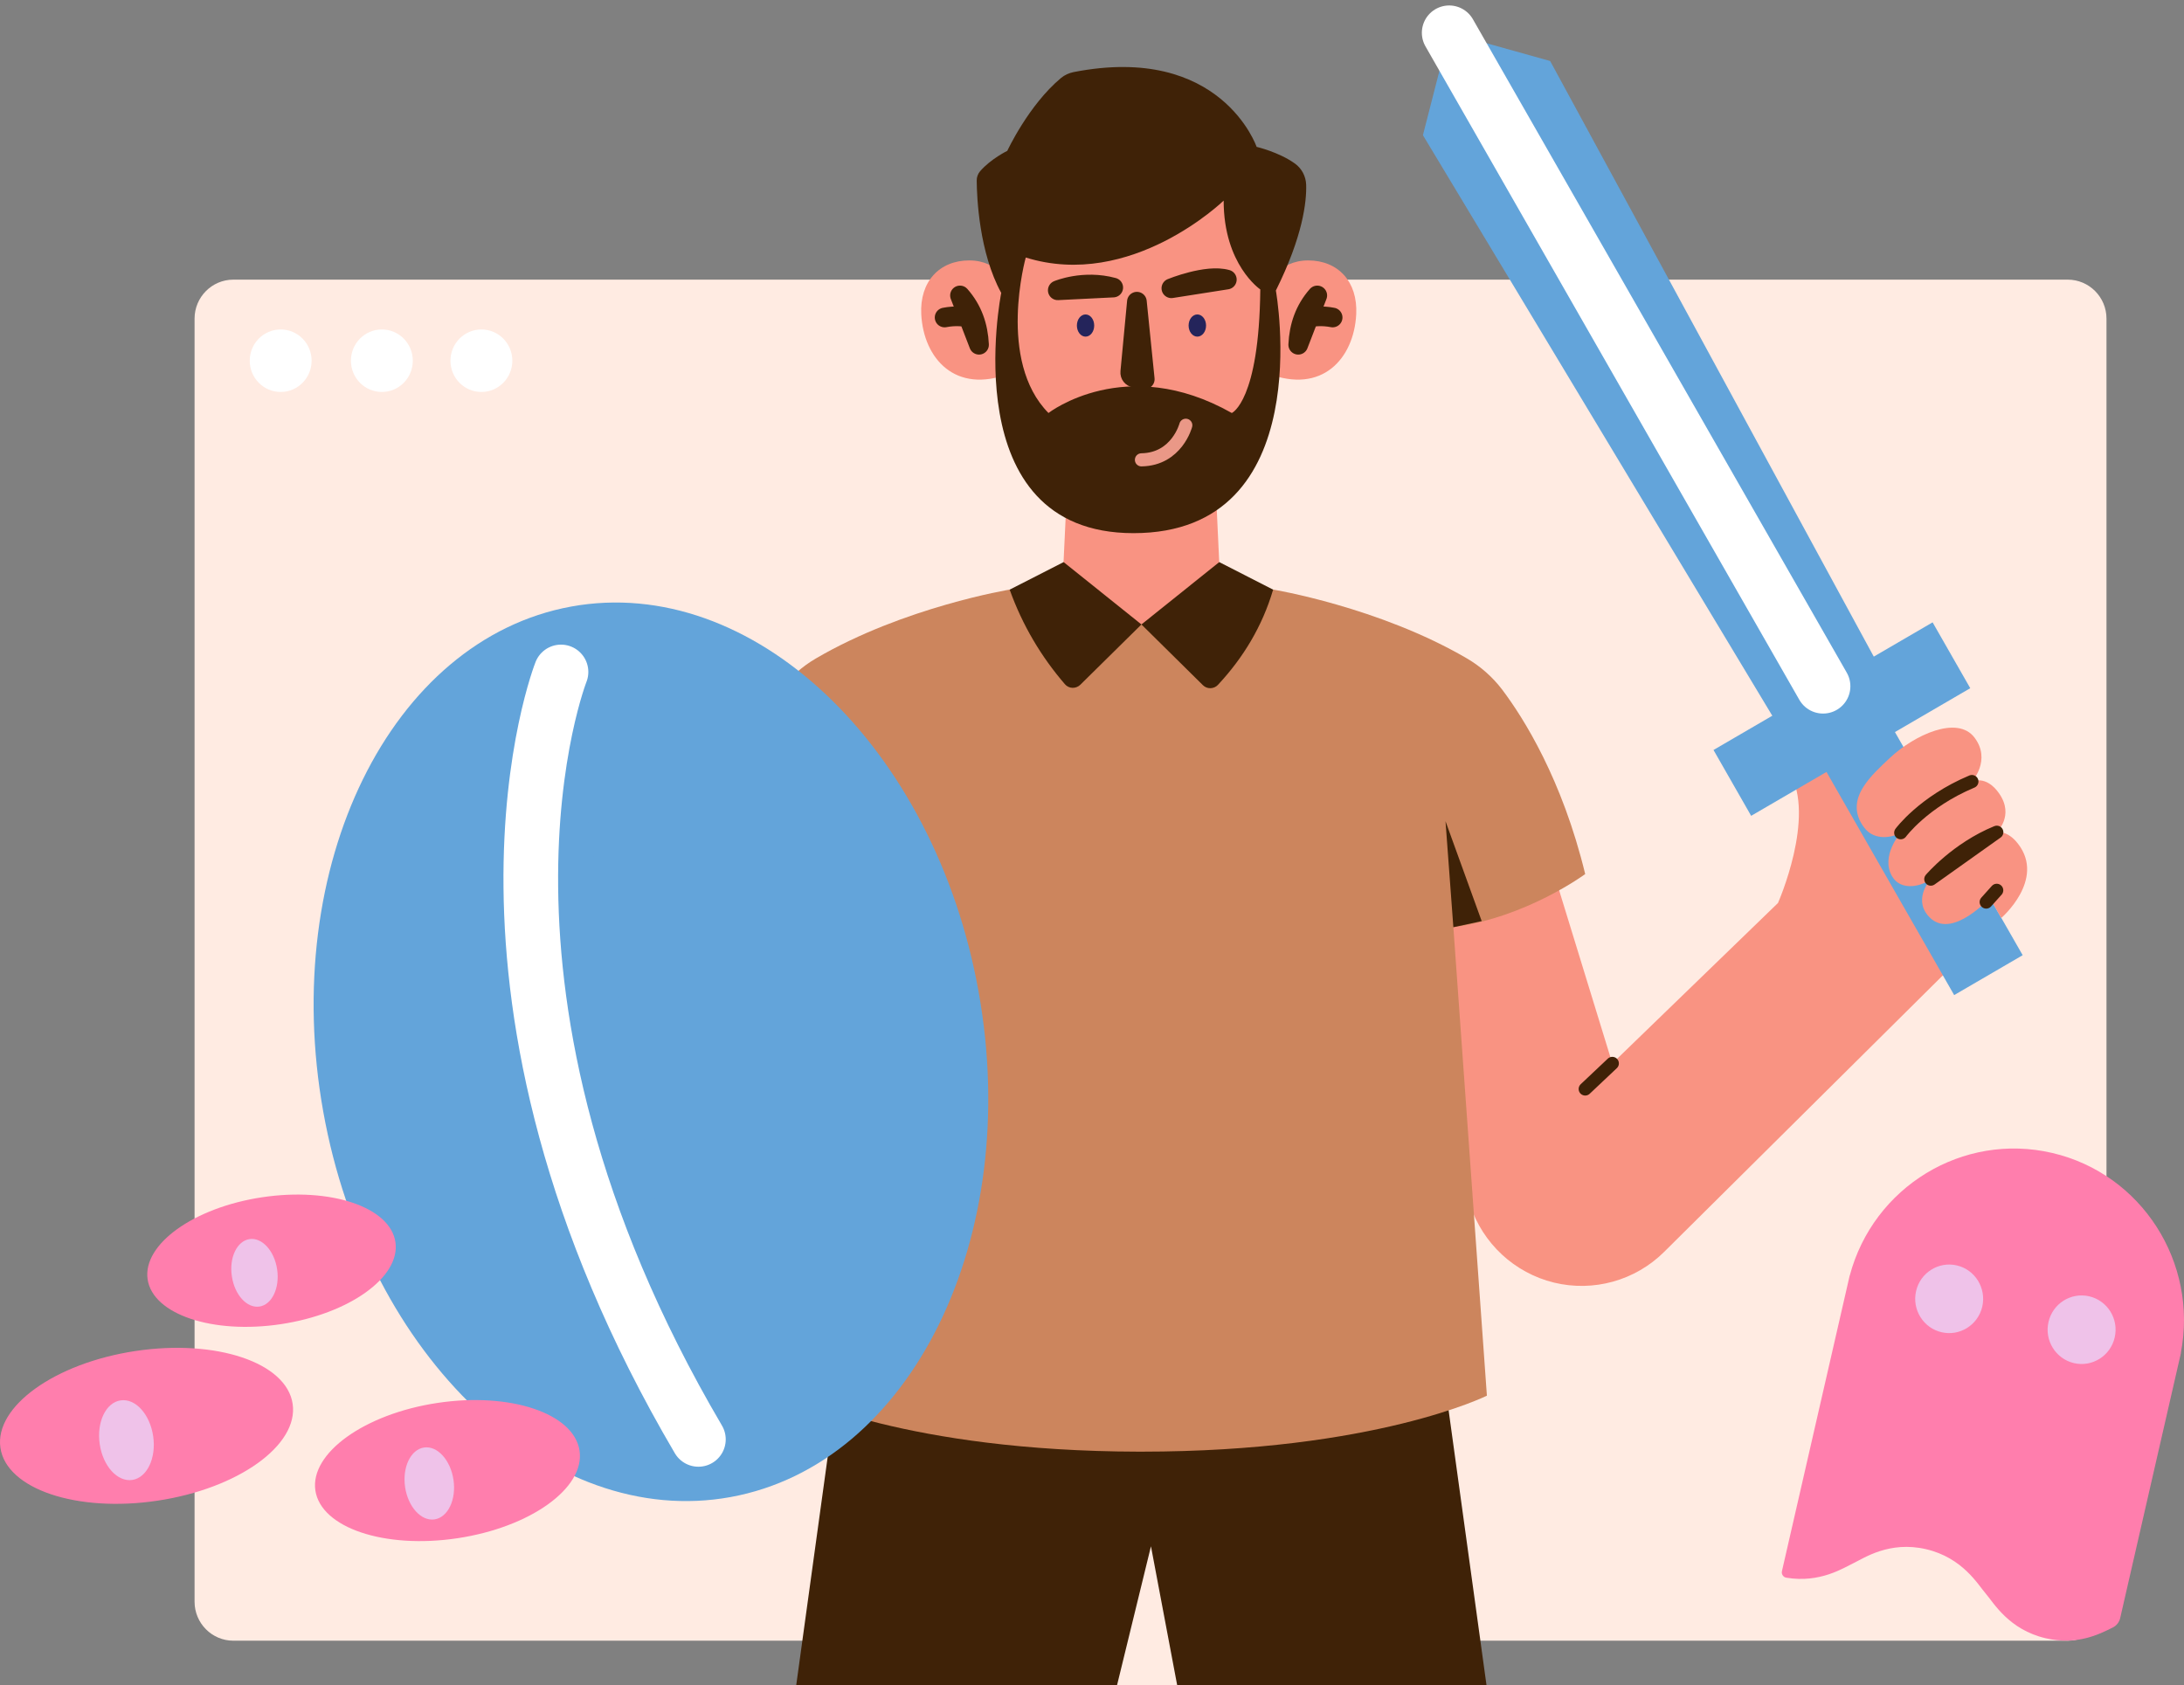 <svg width="333" height="257" viewBox="0 0 333 257" fill="none" xmlns="http://www.w3.org/2000/svg">
<rect x="0" y="0" width="333" height="257" fill="#808080" stroke="none"/>
<path fill-rule="evenodd" clip-rule="evenodd" d="M321.181 48.59C321.181 45.306 318.531 42.641 315.265 42.641H35.582C32.316 42.641 29.666 45.306 29.666 48.59V244.239C29.666 247.523 32.316 250.188 35.582 250.188H315.265C318.531 250.188 321.181 247.523 321.181 244.239V48.59Z" fill="#FFEBE2"/>
<path fill-rule="evenodd" clip-rule="evenodd" d="M121.398 257L127.71 211.209L174.027 215.146L220.344 211.209L226.656 257H121.398Z" fill="#3F2207"/>
<path fill-rule="evenodd" clip-rule="evenodd" d="M175.49 235.791L170.311 257H179.492L175.49 235.791Z" fill="#FFEBE2"/>
<path fill-rule="evenodd" clip-rule="evenodd" d="M236.971 133.306L245.834 162.156L271.093 137.696C271.093 137.696 276.91 124.559 272.841 117.736L284.343 109.487L302.169 142.838C302.169 142.838 274.084 170.715 253.74 190.895C249.331 195.274 242.975 197.044 236.949 195.584C230.923 194.113 226.073 189.624 224.138 183.697C217.551 163.527 209.766 139.697 209.766 139.697L236.971 133.306ZM193.293 43.471C193.293 43.471 194.887 39.711 199.462 39.711C204.036 39.711 207.039 42.962 206.786 47.927C206.445 54.683 201.562 60.157 193.326 56.95L193.293 43.471Z" fill="#F99382"/>
<path fill-rule="evenodd" clip-rule="evenodd" d="M153.959 30.422V61.407L162.316 75.296L185.882 75.119L193.326 55.745L193.304 27.381L153.959 30.422Z" fill="#F99382"/>
<path fill-rule="evenodd" clip-rule="evenodd" d="M153.959 43.471C153.959 43.471 152.364 39.711 147.79 39.711C143.215 39.711 140.213 42.962 140.466 47.927C140.818 54.683 145.689 60.157 153.926 56.95L153.959 43.471ZM185.452 76.202H162.613L161.711 95.222H186.343L185.452 76.202Z" fill="#F99382"/>
<path fill-rule="evenodd" clip-rule="evenodd" d="M161.722 91.971H186.354V114.363H161.722V91.971Z" fill="#F99382"/>
<path fill-rule="evenodd" clip-rule="evenodd" d="M286.059 106.623L275.623 112.705L297.957 151.739L308.403 145.657L286.059 106.623ZM236.355 9.302L220.96 5L216.957 20.614L273.083 113.888L288.346 104.997L236.355 9.302Z" fill="#63A4DA"/>
<path fill-rule="evenodd" clip-rule="evenodd" d="M294.669 94.901L261.262 114.363L267.002 124.404L300.409 104.942L294.669 94.901Z" fill="#63A4DA"/>
<path d="M220.96 5L277.965 104.643" stroke="white" stroke-width="8.333" stroke-miterlimit="12.5" stroke-linecap="round" stroke-linejoin="round"/>
<path d="M182.56 51.333C183.295 51.333 183.891 50.575 183.891 49.641C183.891 48.707 183.295 47.949 182.56 47.949C181.825 47.949 181.229 48.707 181.229 49.641C181.229 50.575 181.825 51.333 182.56 51.333Z" fill="#24245B"/>
<path d="M165.516 51.333C166.245 51.333 166.836 50.575 166.836 49.641C166.836 48.707 166.245 47.949 165.516 47.949C164.787 47.949 164.196 48.707 164.196 49.641C164.196 50.575 164.787 51.333 165.516 51.333Z" fill="#24245B"/>
<path d="M198.637 48.834C199.77 48.126 201.727 48.126 203.19 48.414M178.602 43.957C178.602 43.957 184.012 41.746 187.058 42.63L178.602 43.957ZM161.282 44.267C161.282 44.267 165.208 42.608 169.738 43.847L161.282 44.267ZM173.345 46.003C173.345 46.003 172.576 54.175 172.334 56.729C172.29 57.149 172.587 57.525 173.004 57.592C173.675 57.691 174.544 57.824 174.544 57.824L173.345 46.003ZM200.847 45.052C198.934 47.219 198.076 49.763 197.944 52.571L200.847 45.052Z" stroke="#3F2207" stroke-width="3" stroke-miterlimit="12.5" stroke-linecap="round" stroke-linejoin="round"/>
<path d="M148.582 48.834C147.449 48.126 145.492 48.126 144.029 48.414M146.372 45.052C148.285 47.219 149.143 49.763 149.275 52.571L146.372 45.052Z" stroke="#3F2207" stroke-width="3" stroke-miterlimit="12.5" stroke-linecap="round" stroke-linejoin="round"/>
<path fill-rule="evenodd" clip-rule="evenodd" d="M173.62 221.36C138.3 221.294 121.365 212.823 121.365 212.823L126.478 141.378C115.262 139.863 106.377 133.283 106.377 133.283C109.885 118.842 115.746 109.553 119.023 105.174C120.485 103.25 122.311 101.625 124.4 100.408C137.816 92.557 153.958 89.903 153.958 89.903L174.038 95.211L194.117 89.903C194.117 89.903 210.26 92.557 223.676 100.408C225.754 101.625 227.591 103.25 229.053 105.174C232.341 109.542 238.191 118.831 241.699 133.283C241.699 133.283 232.814 139.863 221.597 141.378L226.711 212.823C226.711 212.823 209.644 221.36 174.038 221.36H173.62Z" fill="#CC855D"/>
<path fill-rule="evenodd" clip-rule="evenodd" d="M221.598 141.389L220.399 125.222L225.919 140.46L221.598 141.389Z" fill="#3F2207"/>
<path fill-rule="evenodd" clip-rule="evenodd" d="M162.173 85.712L174.038 95.222C174.038 95.222 167.473 101.702 164.713 104.422C164.394 104.732 163.965 104.898 163.525 104.887C163.085 104.876 162.667 104.677 162.37 104.334C158.72 100.099 155.883 95.311 153.947 89.914L162.173 85.712ZM185.903 85.712L174.038 95.222C174.038 95.222 180.679 101.779 183.407 104.478C183.714 104.787 184.132 104.953 184.561 104.942C184.99 104.931 185.408 104.754 185.705 104.433C189.543 100.309 192.457 95.543 194.117 89.914L185.903 85.712Z" fill="#3F2207"/>
<path fill-rule="evenodd" clip-rule="evenodd" d="M172.828 81.3C201.254 81.3 194.535 44.3 194.535 44.3C198.67 36.007 199.231 30.721 199.154 28.166C199.11 26.884 198.483 25.689 197.438 24.938C195.008 23.19 191.599 22.394 191.599 22.394C191.599 22.394 186.189 6.592 163.69 10.993C162.987 11.137 162.327 11.436 161.777 11.889C156.807 16.047 153.585 23.002 153.585 23.002C153.585 23.002 151.078 24.219 149.439 26.11C149.098 26.508 148.911 27.027 148.922 27.547C148.944 30.168 149.296 38.517 152.661 44.665C152.65 44.687 145.294 81.3 172.828 81.3ZM192.16 44.134C192.16 44.134 186.574 40.374 186.574 30.588C186.574 30.588 172.488 44.278 156.4 39.269C156.4 39.269 151.99 55.015 159.864 62.977C159.864 62.977 171.63 53.821 187.817 62.977C187.828 62.977 191.984 61.152 192.16 44.134Z" fill="#3F2207"/>
<path d="M180.801 64.846C180.801 64.846 179.448 70.032 174.038 70.12" stroke="#EA9887" stroke-width="2" stroke-miterlimit="12.5" stroke-linecap="round" stroke-linejoin="round"/>
<path fill-rule="evenodd" clip-rule="evenodd" d="M87.1 92.49C114.679 87.47 142.511 113.81 149.219 151.275C155.927 188.739 138.981 223.251 111.402 228.282C83.823 233.314 55.991 206.963 49.284 169.498C42.576 132.034 59.521 97.522 87.1 92.49Z" fill="#63A4DA"/>
<path fill-rule="evenodd" clip-rule="evenodd" d="M85.538 102.465C85.538 102.465 66.284 151.12 106.487 219.491L85.538 102.465Z" fill="#63A4DA"/>
<path d="M85.538 102.465C85.538 102.465 66.284 151.12 106.487 219.491" stroke="white" stroke-width="8.333" stroke-miterlimit="12.5" stroke-linecap="round" stroke-linejoin="round"/>
<path fill-rule="evenodd" clip-rule="evenodd" d="M284.244 126.206C285.871 128.352 288.719 127.644 289.797 126.98C289.797 126.98 286.685 130.541 288.489 133.626C289.885 136.015 293.173 135.086 294.383 134.046C294.383 134.046 291.754 136.911 293.91 139.553C297.088 143.446 302.542 137.795 303.4 136.944L305.137 139.985C305.137 139.985 311.922 134.146 307.699 128.672C306.061 126.538 304.444 126.903 304.444 126.903C304.444 126.903 307.161 124.415 304.84 121.031C302.817 118.09 300.662 119.185 300.662 119.185C300.662 119.185 303.664 115.911 301.057 112.472C298.451 109.033 291.908 112.063 288.17 115.558C286.784 116.862 285.168 118.333 284.134 119.959C282.935 121.838 282.539 123.951 284.244 126.206Z" fill="#F99382"/>
<path d="M289.809 126.981C289.809 126.981 293.239 122.292 300.662 119.174M245.834 162.156L241.699 166.059L245.834 162.156ZM302.839 137.552L304.445 135.761L302.839 137.552ZM294.394 134.058C294.394 134.058 298.32 129.413 304.456 126.903L294.394 134.058Z" stroke="#3F2207" stroke-width="2" stroke-miterlimit="12.5" stroke-linecap="round" stroke-linejoin="round"/>
<path d="M42.796 59.77C45.401 59.77 47.513 57.636 47.513 55.004C47.513 52.372 45.401 50.238 42.796 50.238C40.19 50.238 38.078 52.372 38.078 55.004C38.078 57.636 40.19 59.77 42.796 59.77Z" fill="white"/>
<path d="M58.223 59.77C60.829 59.77 62.941 57.636 62.941 55.004C62.941 52.372 60.829 50.238 58.223 50.238C55.618 50.238 53.506 52.372 53.506 55.004C53.506 57.636 55.618 59.77 58.223 59.77Z" fill="white"/>
<path d="M73.399 59.77C76.004 59.77 78.117 57.636 78.117 55.004C78.117 52.372 76.004 50.238 73.399 50.238C70.794 50.238 68.682 52.372 68.682 55.004C68.682 57.636 70.794 59.77 73.399 59.77Z" fill="white"/>
<path fill-rule="evenodd" clip-rule="evenodd" d="M332.518 206.299C335.179 192.532 326.558 178.997 312.912 175.812C299.265 172.628 285.629 180.977 282.034 194.523H282.023C282.023 194.523 273.116 233.391 271.697 239.584C271.642 239.805 271.686 240.037 271.818 240.225C271.939 240.413 272.137 240.546 272.368 240.579C277.503 241.442 281.088 239.086 282.66 238.334C284.178 237.616 288.071 234.928 293.668 236.233C299.265 237.538 301.585 241.641 302.784 243.023C303.971 244.405 306.303 248.508 311.9 249.812C316.683 250.929 320.059 249.215 322.115 248.187C322.698 247.911 323.127 247.369 323.27 246.738C324.722 240.391 332.54 206.288 332.54 206.288L332.518 206.299Z" fill="#FF7EAD"/>
<path fill-rule="evenodd" clip-rule="evenodd" d="M318.552 197.674C315.77 197.022 312.977 198.78 312.339 201.589C311.691 204.397 313.439 207.206 316.221 207.858C319.003 208.511 321.796 206.753 322.434 203.944C323.083 201.135 321.346 198.326 318.552 197.674ZM298.363 192.963C295.581 192.311 292.788 194.069 292.15 196.878C291.501 199.687 293.25 202.506 296.032 203.148C298.814 203.8 301.607 202.042 302.245 199.233C302.883 196.425 301.145 193.605 298.363 192.963Z" fill="#EFC2E9"/>
<path fill-rule="evenodd" clip-rule="evenodd" d="M20.66 206.012C32.954 204.165 43.697 207.77 44.621 214.073C45.556 220.376 36.319 226.989 24.025 228.835C11.731 230.682 0.987 227.077 0.064 220.774C-0.86 214.482 8.366 207.858 20.66 206.012ZM39.97 182.569C50.394 180.999 59.499 184.062 60.291 189.403C61.083 194.744 53.253 200.35 42.829 201.92C32.404 203.49 23.299 200.427 22.507 195.086C21.727 189.745 29.545 184.128 39.97 182.569ZM66.702 213.929C77.819 212.259 87.518 215.522 88.365 221.216C89.212 226.911 80.865 232.894 69.748 234.563C58.631 236.233 48.932 232.971 48.085 227.276C47.249 221.581 55.596 215.599 66.702 213.929Z" fill="#FF7EAD"/>
<path fill-rule="evenodd" clip-rule="evenodd" d="M18.384 213.542C20.638 213.199 22.859 215.643 23.354 218.994C23.849 222.344 22.419 225.33 20.176 225.673C17.922 226.016 15.701 223.572 15.206 220.221C14.711 216.871 16.13 213.874 18.384 213.542ZM38.045 188.949C39.948 188.662 41.839 190.73 42.257 193.572C42.675 196.413 41.465 198.946 39.563 199.233C37.65 199.521 35.769 197.453 35.351 194.611C34.922 191.769 36.132 189.237 38.045 188.949ZM64.646 220.73C66.68 220.42 68.692 222.632 69.143 225.651C69.594 228.681 68.297 231.379 66.262 231.688C64.228 231.998 62.216 229.786 61.765 226.768C61.325 223.738 62.611 221.04 64.646 220.73Z" fill="#EFC2E9"/>
</svg>
